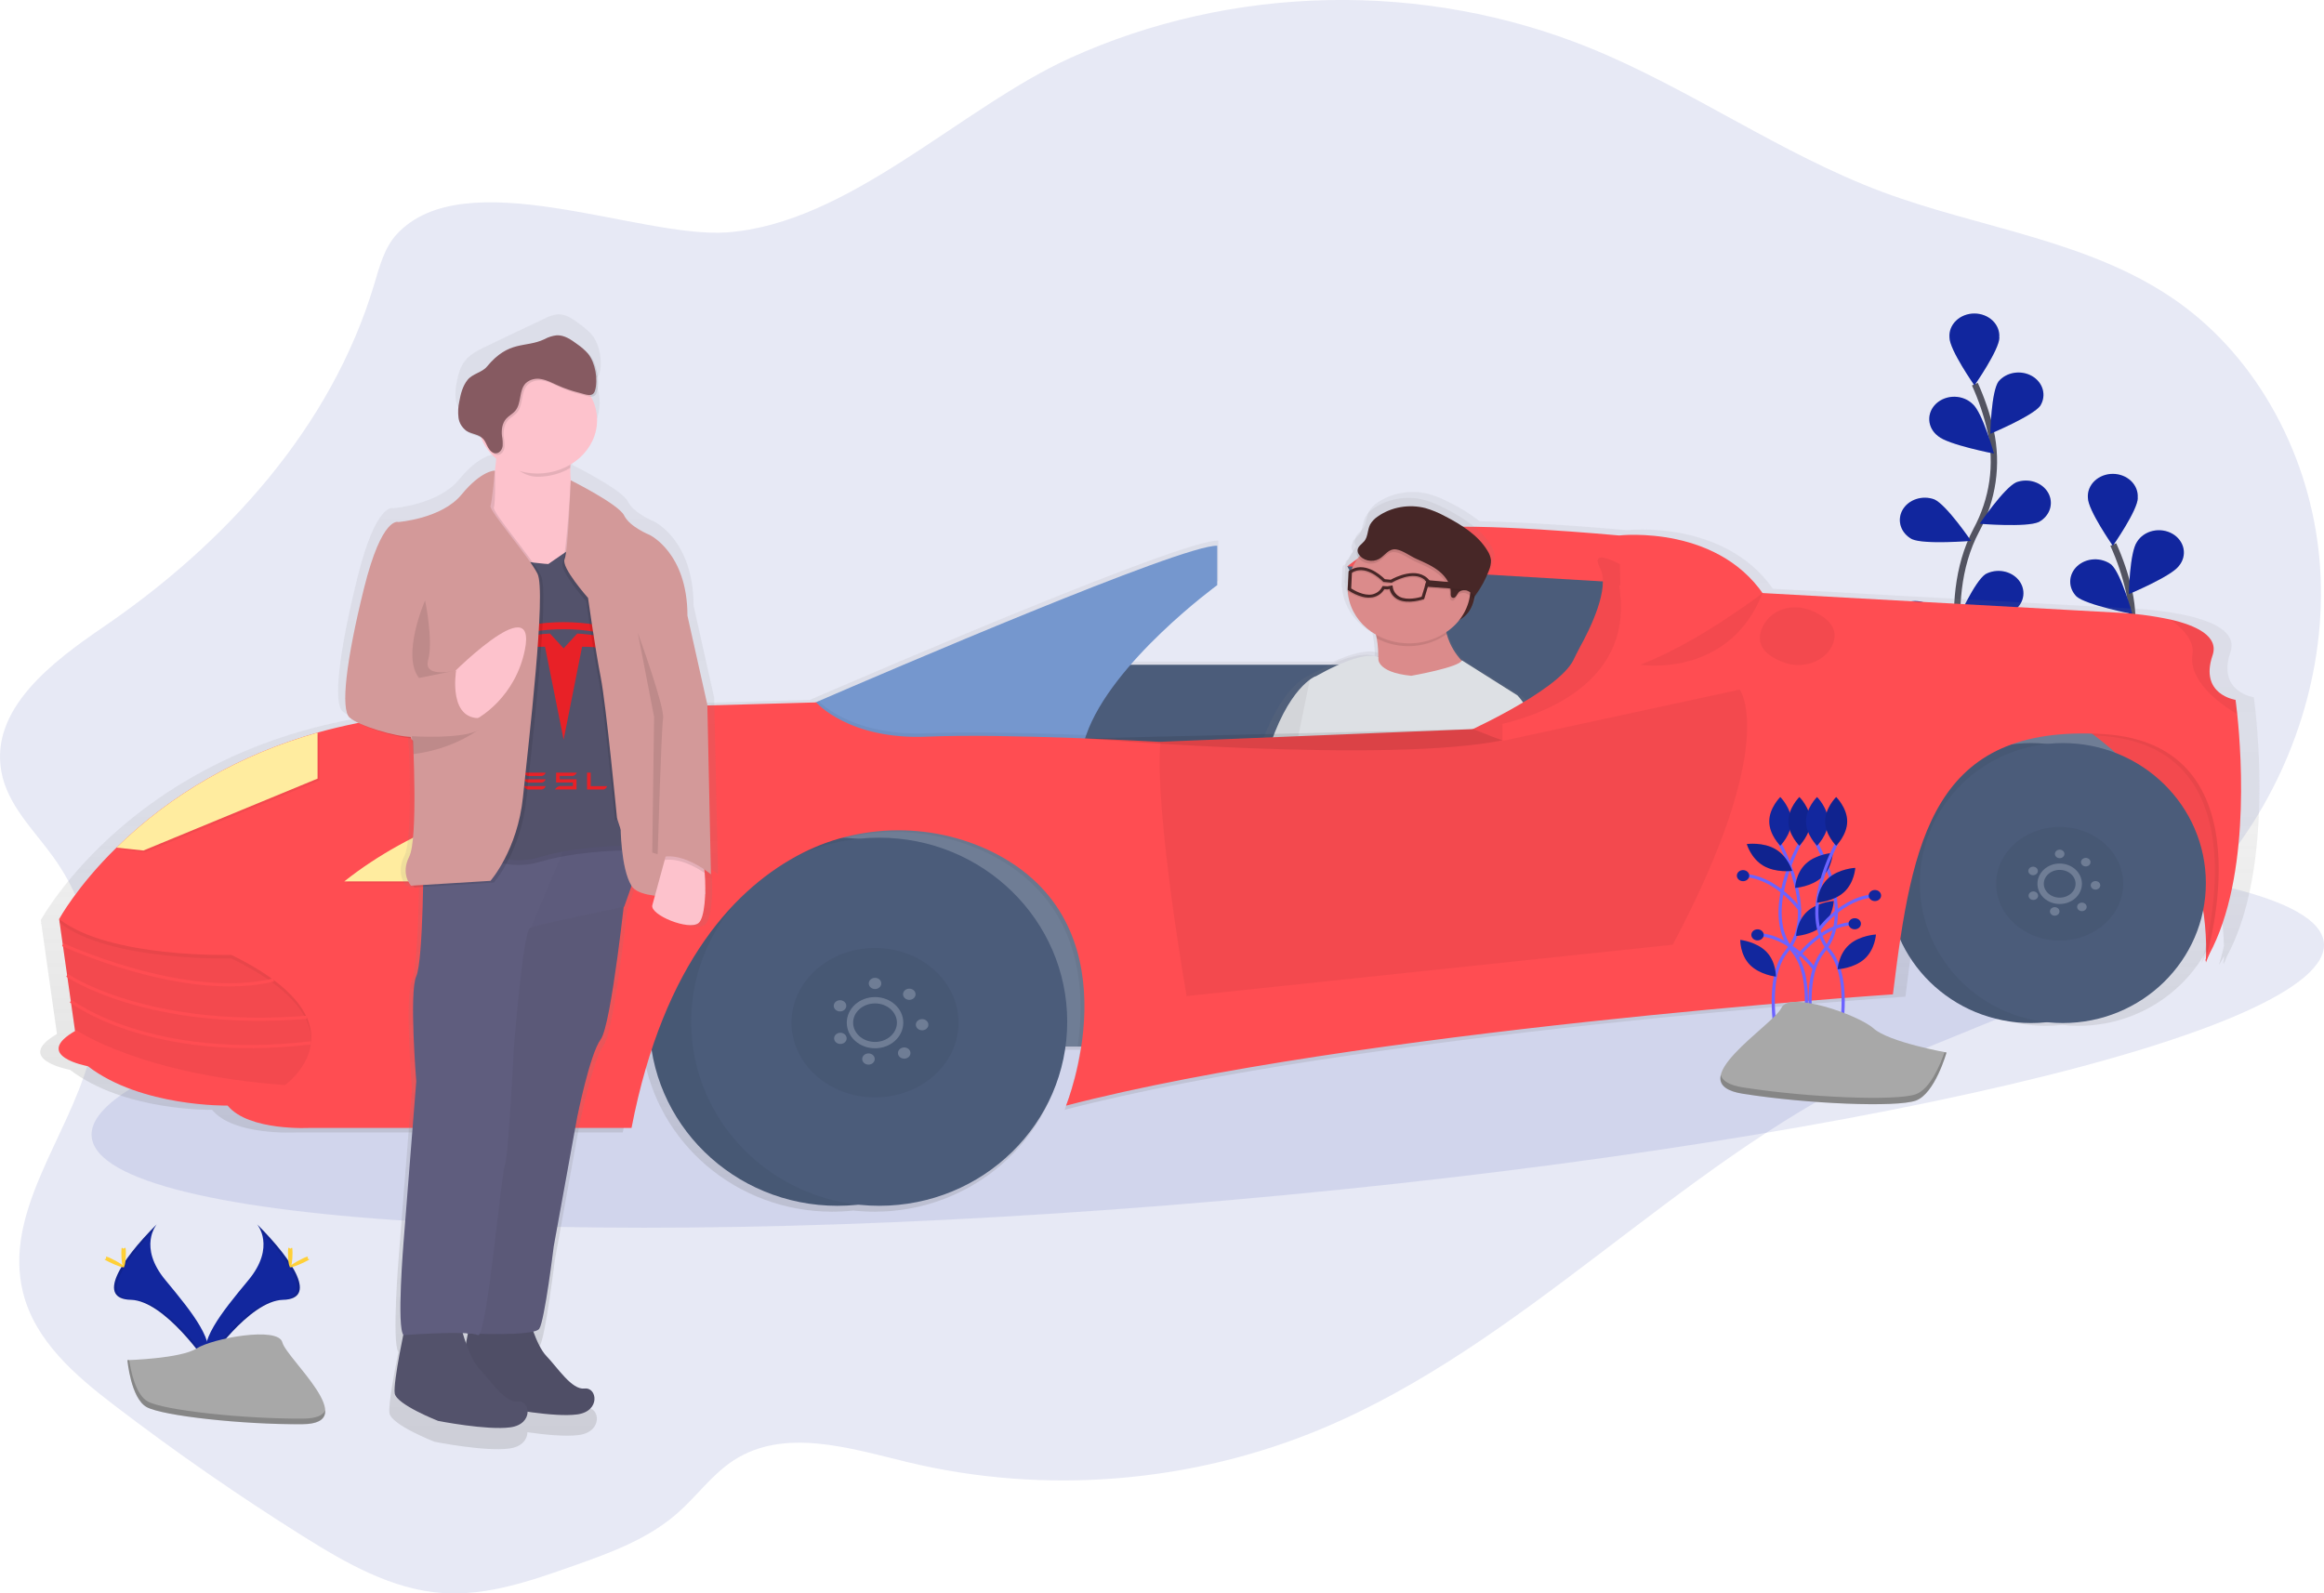 <svg width="732" height="502" viewBox="0 0 732 502" fill="none" xmlns="http://www.w3.org/2000/svg">
<g clip-path="url(#clip0_19_189)">
<path opacity="0.1" d="M124.944 73.818C121.027 78.071 119.519 84.05 117.832 89.672C104.251 134.974 70.785 171.413 32.673 197.441C16.533 208.466 -3.116 223.252 0.415 243.019C2.316 253.635 10.658 261.45 16.855 270.096C29.857 288.2 34.074 312.808 27.877 334.481C20.829 359.141 1.129 382.15 7.227 407.085C10.986 422.433 23.752 433.355 36.025 442.743C55.172 457.38 74.928 471.091 95.295 483.876C108.947 492.446 123.471 500.785 139.382 501.872C153.392 502.831 167.116 498.067 180.418 493.367C192.04 489.255 203.956 484.976 213.341 476.74C219.466 471.361 224.348 464.423 231.153 460.023C247.136 449.688 267.664 456.237 285.991 460.662C329.235 471.048 375.517 467.256 416.667 449.957C479.79 423.417 527.902 367.685 589.644 337.781C616.191 324.921 645.068 316.94 669.65 300.376C683.498 290.946 695.4 279.424 704.817 266.329C723.401 240.678 733.451 207.974 730.549 175.96C727.647 143.947 711.386 113.097 685.847 95.024C658.506 75.679 623.975 72.066 592.868 60.453C560.76 48.443 532.183 27.812 500.382 14.952C474.634 4.562 446.612 -0.537 418.372 0.028C390.133 0.594 362.394 6.81 337.191 18.22C302.56 33.888 267.471 70.442 228.902 73.217C201.425 75.136 146.402 50.528 124.944 73.818Z" fill="#12279E"/>
<path d="M620.523 221.96C620.523 221.96 610.116 190.336 622.474 167.065C627.73 157.332 629.315 146.336 626.992 135.729C625.844 130.701 624.183 125.777 622.031 121.02" stroke="#535461" stroke-width="2" stroke-miterlimit="10"/>
<path d="M629.758 106.318C629.758 110.193 621.895 121.429 621.895 121.429C621.895 121.429 614.033 110.193 614.033 106.318C613.953 105.353 614.096 104.384 614.454 103.471C614.812 102.558 615.377 101.721 616.113 101.012C616.848 100.303 617.74 99.737 618.731 99.35C619.722 98.964 620.792 98.764 621.874 98.764C622.955 98.764 624.025 98.964 625.016 99.35C626.007 99.737 626.899 100.303 627.635 101.012C628.371 101.721 628.935 102.558 629.293 103.471C629.651 104.384 629.795 105.353 629.715 106.318H629.758Z" fill="#12279E"/>
<path d="M642.688 127.78C640.337 131.035 626.899 136.656 626.899 136.656C626.899 136.656 627.142 123.412 629.493 120.157C630.689 118.734 632.444 117.77 634.403 117.459C636.363 117.148 638.381 117.513 640.051 118.481C641.721 119.449 642.919 120.947 643.403 122.674C643.887 124.401 643.621 126.228 642.66 127.786L642.688 127.78Z" fill="#12279E"/>
<path d="M642.123 164.468C638.256 166.214 623.539 165.006 623.539 165.006C623.539 165.006 631.223 153.68 635.09 151.934C636.923 151.253 638.977 151.218 640.838 151.835C642.7 152.453 644.231 153.677 645.125 155.263C646.019 156.849 646.209 158.679 645.658 160.385C645.106 162.091 643.854 163.548 642.152 164.462L642.123 164.468Z" fill="#12279E"/>
<path d="M634.711 192.165C631.23 194.468 616.463 195.51 616.463 195.51C616.463 195.51 621.895 183.187 625.383 180.878C627.062 179.966 629.061 179.648 630.988 179.988C632.916 180.329 634.63 181.302 635.796 182.716C636.961 184.131 637.492 185.885 637.285 187.632C637.078 189.38 636.147 190.995 634.675 192.159L634.711 192.165Z" fill="#12279E"/>
<path d="M610.459 137.404C613.568 140.103 628.042 142.904 628.042 142.904C628.042 142.904 624.468 130.044 621.388 127.339C620.669 126.618 619.792 126.037 618.811 125.632C617.83 125.228 616.767 125.009 615.687 124.988C614.608 124.968 613.535 125.147 612.536 125.513C611.537 125.88 610.633 126.427 609.881 127.12C609.128 127.813 608.544 128.637 608.163 129.541C607.782 130.445 607.614 131.41 607.668 132.375C607.722 133.34 607.998 134.284 608.478 135.149C608.958 136.015 609.632 136.782 610.459 137.404Z" fill="#12279E"/>
<path d="M602.246 169.866C606.113 171.612 620.83 170.403 620.83 170.403C620.83 170.403 613.146 159.077 609.279 157.331C607.446 156.65 605.392 156.615 603.531 157.233C601.67 157.85 600.138 159.075 599.244 160.661C598.35 162.246 598.16 164.076 598.711 165.782C599.263 167.489 600.515 168.945 602.217 169.859L602.246 169.866Z" fill="#12279E"/>
<path d="M599.101 202.397C602.582 204.7 617.349 205.742 617.349 205.742C617.349 205.742 611.917 193.419 608.429 191.11C607.611 190.463 606.652 189.976 605.612 189.678C604.572 189.381 603.475 189.281 602.39 189.384C601.304 189.487 600.255 189.791 599.308 190.277C598.361 190.763 597.538 191.42 596.89 192.206C596.243 192.992 595.785 193.89 595.547 194.843C595.308 195.796 595.294 196.783 595.506 197.741C595.717 198.699 596.149 199.608 596.774 200.408C597.399 201.209 598.204 201.884 599.136 202.391L599.101 202.397Z" fill="#12279E"/>
<path opacity="0.1" d="M629.758 106.318C629.758 110.193 621.895 121.429 621.895 121.429C621.895 121.429 614.033 110.193 614.033 106.318C613.953 105.353 614.096 104.384 614.454 103.471C614.812 102.558 615.377 101.721 616.113 101.012C616.848 100.303 617.74 99.737 618.731 99.35C619.722 98.964 620.792 98.764 621.874 98.764C622.955 98.764 624.025 98.964 625.016 99.35C626.007 99.737 626.899 100.303 627.635 101.012C628.371 101.721 628.935 102.558 629.293 103.471C629.651 104.384 629.795 105.353 629.715 106.318H629.758Z" fill="#12279E"/>
<path opacity="0.1" d="M642.688 127.78C640.337 131.035 626.899 136.656 626.899 136.656C626.899 136.656 627.142 123.412 629.493 120.157C630.689 118.734 632.444 117.77 634.403 117.459C636.363 117.148 638.381 117.513 640.051 118.481C641.721 119.449 642.919 120.947 643.403 122.674C643.887 124.401 643.621 126.228 642.66 127.786L642.688 127.78Z" fill="#12279E"/>
<path opacity="0.1" d="M642.123 164.468C638.256 166.214 623.539 165.006 623.539 165.006C623.539 165.006 631.223 153.68 635.09 151.934C636.923 151.253 638.977 151.218 640.838 151.835C642.7 152.453 644.231 153.677 645.125 155.263C646.019 156.849 646.209 158.679 645.658 160.385C645.106 162.091 643.854 163.548 642.152 164.462L642.123 164.468Z" fill="#12279E"/>
<path opacity="0.1" d="M634.711 192.165C631.23 194.468 616.463 195.51 616.463 195.51C616.463 195.51 621.895 183.187 625.383 180.878C627.062 179.966 629.061 179.648 630.988 179.988C632.916 180.329 634.63 181.302 635.796 182.716C636.961 184.131 637.492 185.885 637.285 187.632C637.078 189.38 636.147 190.995 634.675 192.159L634.711 192.165Z" fill="#12279E"/>
<path opacity="0.1" d="M610.459 137.404C613.568 140.103 628.042 142.904 628.042 142.904C628.042 142.904 624.468 130.044 621.388 127.339C620.669 126.618 619.792 126.037 618.811 125.632C617.83 125.228 616.767 125.009 615.687 124.988C614.608 124.968 613.535 125.147 612.536 125.513C611.537 125.88 610.633 126.427 609.881 127.12C609.128 127.813 608.544 128.637 608.163 129.541C607.782 130.445 607.614 131.41 607.668 132.375C607.722 133.34 607.998 134.284 608.478 135.149C608.958 136.015 609.632 136.782 610.459 137.404Z" fill="#12279E"/>
<path opacity="0.1" d="M602.246 169.866C606.113 171.612 620.83 170.403 620.83 170.403C620.83 170.403 613.146 159.077 609.279 157.331C607.446 156.65 605.392 156.615 603.531 157.233C601.67 157.85 600.138 159.075 599.244 160.661C598.35 162.246 598.16 164.076 598.711 165.782C599.263 167.489 600.515 168.945 602.217 169.859L602.246 169.866Z" fill="#12279E"/>
<path opacity="0.1" d="M599.101 202.397C602.582 204.7 617.349 205.742 617.349 205.742C617.349 205.742 611.917 193.419 608.429 191.11C607.611 190.463 606.652 189.976 605.612 189.678C604.572 189.381 603.475 189.281 602.39 189.384C601.304 189.487 600.255 189.791 599.308 190.277C598.361 190.763 597.538 191.42 596.89 192.206C596.243 192.992 595.785 193.89 595.547 194.843C595.308 195.796 595.294 196.783 595.506 197.741C595.717 198.699 596.149 199.608 596.774 200.408C597.399 201.209 598.204 201.884 599.136 202.391L599.101 202.397Z" fill="#12279E"/>
<path d="M664.124 272.481C664.124 272.481 653.717 240.857 666.076 217.586C671.332 207.853 672.917 196.857 670.593 186.25C669.445 181.222 667.785 176.298 665.633 171.541" stroke="#535461" stroke-width="2" stroke-miterlimit="10"/>
<path d="M673.359 156.839C673.359 160.714 665.497 171.95 665.497 171.95C665.497 171.95 657.634 160.714 657.634 156.839C657.554 155.874 657.698 154.905 658.056 153.992C658.414 153.079 658.978 152.242 659.714 151.533C660.45 150.824 661.342 150.258 662.333 149.871C663.324 149.485 664.394 149.285 665.475 149.285C666.557 149.285 667.627 149.485 668.618 149.871C669.609 150.258 670.501 150.824 671.237 151.533C671.973 152.242 672.537 153.079 672.895 153.992C673.253 154.905 673.396 155.874 673.316 156.839H673.359Z" fill="#12279E"/>
<path d="M686.29 178.301C683.938 181.556 670.529 187.171 670.529 187.171C670.529 187.171 670.772 173.927 673.124 170.671C673.645 169.826 674.356 169.086 675.211 168.498C676.066 167.909 677.047 167.484 678.093 167.249C679.14 167.014 680.229 166.974 681.294 167.133C682.358 167.291 683.375 167.643 684.28 168.168C685.186 168.693 685.961 169.378 686.558 170.183C687.154 170.987 687.56 171.893 687.748 172.843C687.936 173.794 687.904 174.769 687.653 175.708C687.403 176.647 686.938 177.529 686.29 178.301Z" fill="#12279E"/>
<path d="M685.725 214.989C681.858 216.735 667.141 215.526 667.141 215.526C667.141 215.526 674.825 204.201 678.692 202.455C679.619 201.957 680.65 201.635 681.723 201.51C682.795 201.385 683.884 201.46 684.923 201.728C685.962 201.997 686.927 202.454 687.759 203.072C688.592 203.69 689.272 204.455 689.759 205.318C690.246 206.182 690.529 207.126 690.589 208.092C690.65 209.058 690.487 210.025 690.111 210.932C689.735 211.839 689.154 212.667 688.404 213.364C687.655 214.061 686.752 214.612 685.754 214.983L685.725 214.989Z" fill="#12279E"/>
<path d="M678.313 242.686C674.832 244.989 660.064 246.031 660.064 246.031C660.064 246.031 665.497 233.708 668.985 231.399C670.664 230.487 672.663 230.169 674.59 230.509C676.517 230.85 678.232 231.823 679.397 233.237C680.563 234.652 681.094 236.406 680.887 238.153C680.679 239.901 679.748 241.516 678.277 242.68L678.313 242.686Z" fill="#12279E"/>
<path d="M654.06 187.925C657.17 190.624 671.644 193.425 671.644 193.425C671.644 193.425 668.07 180.565 664.989 177.86C663.468 176.715 661.518 176.128 659.533 176.217C657.547 176.306 655.673 177.065 654.288 178.341C652.903 179.617 652.109 181.315 652.067 183.093C652.025 184.872 652.737 186.598 654.06 187.925Z" fill="#12279E"/>
<path d="M645.847 220.387C649.714 222.133 664.432 220.924 664.432 220.924C664.432 220.924 656.748 209.598 652.881 207.853C651.047 207.172 648.994 207.136 647.133 207.754C645.271 208.371 643.74 209.596 642.846 211.182C641.952 212.768 641.762 214.597 642.313 216.304C642.864 218.01 644.117 219.466 645.819 220.381L645.847 220.387Z" fill="#12279E"/>
<path d="M642.702 252.918C646.183 255.221 660.951 256.263 660.951 256.263C660.951 256.263 655.518 243.94 652.03 241.631C651.213 240.984 650.254 240.497 649.214 240.199C648.174 239.902 647.077 239.802 645.991 239.905C644.906 240.008 643.856 240.312 642.909 240.798C641.963 241.284 641.139 241.941 640.492 242.727C639.844 243.513 639.387 244.411 639.148 245.364C638.91 246.317 638.896 247.304 639.107 248.262C639.319 249.22 639.751 250.129 640.376 250.929C641.001 251.73 641.805 252.405 642.738 252.912L642.702 252.918Z" fill="#12279E"/>
<path opacity="0.1" d="M673.359 156.839C673.359 160.714 665.497 171.95 665.497 171.95C665.497 171.95 657.634 160.714 657.634 156.839C657.554 155.874 657.698 154.905 658.056 153.992C658.414 153.079 658.978 152.242 659.714 151.533C660.45 150.824 661.342 150.258 662.333 149.871C663.324 149.485 664.394 149.285 665.475 149.285C666.557 149.285 667.627 149.485 668.618 149.871C669.609 150.258 670.501 150.824 671.237 151.533C671.973 152.242 672.537 153.079 672.895 153.992C673.253 154.905 673.396 155.874 673.316 156.839H673.359Z" fill="#12279E"/>
<path opacity="0.1" d="M686.29 178.301C683.938 181.556 670.529 187.171 670.529 187.171C670.529 187.171 670.772 173.927 673.124 170.671C673.645 169.826 674.356 169.086 675.211 168.498C676.066 167.909 677.047 167.484 678.093 167.249C679.14 167.014 680.229 166.974 681.294 167.133C682.358 167.291 683.375 167.643 684.28 168.168C685.186 168.693 685.961 169.378 686.558 170.183C687.154 170.987 687.56 171.893 687.748 172.843C687.936 173.794 687.904 174.769 687.653 175.708C687.403 176.647 686.938 177.529 686.29 178.301Z" fill="#12279E"/>
<path opacity="0.1" d="M685.725 214.989C681.858 216.735 667.141 215.526 667.141 215.526C667.141 215.526 674.825 204.201 678.692 202.455C679.619 201.957 680.65 201.635 681.723 201.51C682.795 201.385 683.884 201.46 684.923 201.728C685.962 201.997 686.927 202.454 687.759 203.072C688.592 203.69 689.272 204.455 689.759 205.318C690.246 206.182 690.529 207.126 690.589 208.092C690.65 209.058 690.487 210.025 690.111 210.932C689.735 211.839 689.154 212.667 688.404 213.364C687.655 214.061 686.752 214.612 685.754 214.983L685.725 214.989Z" fill="#12279E"/>
<path opacity="0.1" d="M678.313 242.686C674.832 244.989 660.064 246.031 660.064 246.031C660.064 246.031 665.497 233.708 668.985 231.399C670.664 230.487 672.663 230.169 674.59 230.509C676.517 230.85 678.232 231.823 679.397 233.237C680.563 234.652 681.094 236.406 680.887 238.153C680.679 239.901 679.748 241.516 678.277 242.68L678.313 242.686Z" fill="#12279E"/>
<path opacity="0.1" d="M654.06 187.925C657.17 190.624 671.644 193.425 671.644 193.425C671.644 193.425 668.07 180.565 664.989 177.86C663.468 176.715 661.518 176.128 659.533 176.217C657.547 176.306 655.673 177.065 654.288 178.341C652.903 179.617 652.109 181.315 652.067 183.093C652.025 184.872 652.737 186.598 654.06 187.925Z" fill="#12279E"/>
<path opacity="0.1" d="M645.847 220.387C649.714 222.133 664.432 220.924 664.432 220.924C664.432 220.924 656.748 209.598 652.881 207.853C651.047 207.172 648.994 207.136 647.133 207.754C645.271 208.371 643.74 209.596 642.846 211.182C641.952 212.768 641.762 214.597 642.313 216.304C642.864 218.01 644.117 219.466 645.819 220.381L645.847 220.387Z" fill="#12279E"/>
<path opacity="0.1" d="M642.702 252.918C646.183 255.221 660.951 256.263 660.951 256.263C660.951 256.263 655.518 243.94 652.03 241.631C651.213 240.984 650.254 240.497 649.214 240.199C648.174 239.902 647.077 239.802 645.991 239.905C644.906 240.008 643.856 240.312 642.909 240.798C641.963 241.284 641.139 241.941 640.492 242.727C639.844 243.513 639.387 244.411 639.148 245.364C638.91 246.317 638.896 247.304 639.107 248.262C639.319 249.22 639.751 250.129 640.376 250.929C641.001 251.73 641.805 252.405 642.738 252.912L642.702 252.918Z" fill="#12279E"/>
<path opacity="0.1" d="M385.941 378.211C580.088 361.271 735.005 324.873 731.957 296.913C728.909 268.953 569.051 260.019 374.904 276.959C180.758 293.898 25.841 330.297 28.889 358.257C31.936 386.217 191.794 395.151 385.941 378.211Z" fill="#12279E"/>
<path d="M701.365 301.367C714.581 277.13 711.85 237.679 710.442 224.288C710.135 221.359 709.892 219.677 709.892 219.677C709.892 219.677 698.241 218.033 702.537 205.416C704.638 199.238 697.176 195.823 689.027 193.95C683.201 192.703 677.256 191.951 671.272 191.705L558.415 185.47C542.94 163.496 512.491 167.026 512.491 167.026C512.491 167.026 485.329 164.5 466.073 164.238C463.15 161.934 459.947 159.933 456.523 158.271C454.483 157.175 452.311 156.289 450.048 155.63C447.296 154.92 444.396 154.796 441.581 155.268C438.766 155.74 436.114 156.795 433.836 158.348C432.726 159.063 431.822 160.003 431.199 161.092C430.959 161.587 430.779 162.103 430.663 162.633C430.372 163.536 430.134 164.452 429.948 165.376C429.78 165.821 429.539 166.242 429.233 166.623C428.461 167.602 427.132 168.337 426.96 169.52C426.956 169.589 426.956 169.657 426.96 169.725C426.819 169.951 426.724 170.198 426.681 170.454C426.63 170.981 426.757 171.509 427.046 171.97C427.089 172.046 427.139 172.117 427.189 172.187C426.239 173.418 425.463 174.75 424.88 176.152C424.616 176.281 424.36 176.424 424.115 176.581L423.901 176.721V177.111L423.779 177.194L423.515 183.494L423.665 183.596C423.881 186.534 424.872 189.385 426.557 191.915C428.242 194.445 430.572 196.582 433.357 198.151C433.45 198.554 433.536 198.963 433.622 199.392C434.014 201.457 434.192 203.551 434.151 205.646H434.029C430.67 204.367 424.923 206.247 419.984 208.441H355.997C368.477 194.077 383.744 182.937 383.744 182.937V170.313C372.837 169.827 277.013 211.012 256.006 220.105L255.077 220.508L147.109 223.501C127.553 223.392 110.455 225.963 95.645 230.152C70.896 237.107 48.656 249.819 31.2 266.988C18.448 279.509 12.859 289.856 12.859 289.856L12.98 290.726L12.859 290.95L13.03 291.084L15.94 311.625L17.941 325.758C4.031 333.803 22.051 337.026 22.051 337.026C39.206 350.187 66.803 349.644 66.803 349.644C73.544 357.874 93.165 356.774 93.165 356.774H196.157C197.761 348.314 199.909 339.944 202.59 331.706C206.986 360.029 231.968 381.728 262.117 381.728C264.354 381.727 266.588 381.605 268.808 381.363C271.028 381.605 273.262 381.727 275.498 381.728C305.998 381.728 331.201 359.518 335.168 330.721H340.207C339.266 337.155 337.631 343.492 335.325 349.644C427.896 325.509 600.166 313.991 600.166 313.991C600.881 307.916 601.667 302.045 602.518 296.411C609.615 312.175 625.705 323.181 644.432 323.181C646.133 323.179 647.833 323.085 649.521 322.9C651.21 323.085 652.91 323.179 654.611 323.181C676.848 323.181 695.353 307.66 699.528 287.081C700.08 290.713 700.395 294.371 700.471 298.036C699.678 301.527 698.984 303.759 698.891 304.073C699.449 303.16 699.978 302.227 700.478 301.272C700.478 301.642 700.478 302.026 700.478 302.41C700.307 303.049 700.185 303.407 700.149 303.529L700.464 303.005C700.464 303.286 700.464 303.561 700.464 303.842C700.392 303.868 700.771 302.947 701.365 301.367Z" fill="url(#paint0_linear_19_189)"/>
<path d="M690.564 214.28H478.346V290.873H690.564V214.28Z" fill="#6F7D95"/>
<path d="M424.387 178.41L454.529 238.824L514.221 235.588L516.629 210.775L518.438 181.645L434.036 176.248L424.387 178.41Z" fill="#4B5C7A"/>
<path d="M424.387 178.41C424.387 178.41 435.823 168.702 449.712 166.54C463.6 164.379 510.003 168.696 510.003 168.696L516.637 178.928L515.393 183.801L424.387 178.41Z" fill="#FF4D52"/>
<path d="M538.03 209.426H324.003V265.523H538.03V209.426Z" fill="#4B5C7A"/>
<path d="M485.372 247.591C491.026 230.676 479.754 219.562 479.754 219.562L461.069 207.897C461.054 207.937 461.035 207.975 461.012 208.012C458.582 205.464 456.843 202.448 455.93 199.2C455.873 198.995 455.823 198.784 455.766 198.56C457.474 197.425 458.97 196.054 460.197 194.499C463.242 192.83 464.6 190.144 465.115 187.465C467.074 184.864 468.634 182.04 469.754 179.068C469.939 178.588 470.097 178.099 470.226 177.604C470.586 176.682 470.746 175.708 470.698 174.732C470.545 173.646 470.141 172.601 469.511 171.663C466.366 166.547 460.705 162.985 454.965 160.081C452.959 159.003 450.822 158.132 448.597 157.485C445.891 156.787 443.04 156.665 440.272 157.129C437.504 157.594 434.897 158.631 432.657 160.158C431.565 160.861 430.676 161.786 430.062 162.857C429.826 163.343 429.648 163.852 429.533 164.372C429.256 165.261 429.029 166.162 428.854 167.071C428.699 167.505 428.472 167.917 428.182 168.293C427.418 169.252 426.117 169.974 425.945 171.145C425.941 171.213 425.941 171.281 425.945 171.349C425.807 171.572 425.715 171.814 425.673 172.066C425.621 172.583 425.745 173.103 426.031 173.556C426.074 173.632 426.124 173.703 426.174 173.773C425.238 174.984 424.475 176.294 423.901 177.674C423.639 177.801 423.386 177.942 423.143 178.096L422.936 178.23V178.614L422.814 178.697L422.55 184.894L422.693 184.996C422.904 187.887 423.877 190.691 425.534 193.18C427.19 195.669 429.481 197.771 432.221 199.315C432.314 199.711 432.4 200.114 432.478 200.536C432.91 202.768 433.082 205.033 432.993 207.296C432.965 207.101 432.965 206.903 432.993 206.708C427.825 204.616 416.553 210.398 412.014 212.956C411.326 213.247 410.684 213.619 410.106 214.062L410.027 214.113C406.903 216.377 400.735 222.67 395.839 238.843C389.048 261.411 389.756 266.527 384.809 271.758C379.863 276.989 374.953 313.844 374.953 313.844L384.91 316.242L386.182 312.584C398.019 322.241 431.163 326.89 431.163 326.89L432.178 324.07C437.26 325.707 445.759 323.219 445.759 323.219C458.182 319.293 462.835 309.329 471.848 296.187C480.862 283.046 485.372 247.591 485.372 247.591ZM435.266 315.59L458.21 251.914C460.29 261.801 451.113 277.373 450.298 287.554C449.79 294.103 441.27 307.117 435.266 315.59Z" fill="url(#paint1_linear_19_189)"/>
<path d="M463.971 180.59C463.971 180.59 467.967 194.205 456.109 196.578C444.251 198.951 452.063 190.458 452.063 190.458L463.5 180.488L463.971 180.59Z" fill="#472727"/>
<path d="M414.394 213.039C414.394 213.039 405.574 216.236 399.091 237.775C392.608 259.314 393.251 264.174 388.584 269.181C383.916 274.188 379.134 309.323 379.134 309.323L388.469 311.574L396.596 288.091L418.947 226.059L414.394 213.039Z" fill="#DDE0E4"/>
<path opacity="0.05" d="M414.394 213.039C414.394 213.039 405.574 216.236 399.091 237.775C392.608 259.314 393.251 264.174 388.584 269.181C383.916 274.188 379.134 309.323 379.134 309.323L388.469 311.574L396.596 288.091L418.947 226.059L414.394 213.039Z" fill="black"/>
<path d="M463.371 210.609C463.371 210.609 426.445 227.402 431.849 216.447C434.522 211.037 434.422 205.429 433.643 201.099C433.199 198.549 432.419 196.055 431.32 193.668C431.32 193.668 456.423 175.903 454.951 190.407C454.598 193.528 454.84 196.681 455.666 199.731C457.839 207.424 463.371 210.609 463.371 210.609Z" fill="#DB8B8B"/>
<path opacity="0.1" d="M455.666 199.756C453.291 201.462 450.499 202.642 447.517 203.197C444.536 203.753 441.45 203.67 438.511 202.954C436.792 202.54 435.145 201.918 433.615 201.106C433.17 198.555 432.39 196.061 431.292 193.674C431.292 193.674 456.395 175.909 454.922 190.413C454.577 193.543 454.828 196.702 455.666 199.756Z" fill="black"/>
<path d="M462.494 189.894C465.269 180.672 459.163 171.184 448.856 168.7C438.549 166.217 427.943 171.68 425.168 180.902C422.392 190.124 428.498 199.613 438.805 202.096C449.113 204.579 459.718 199.116 462.494 189.894Z" fill="#DB8B8B"/>
<path opacity="0.1" d="M434.122 176.964C433.592 177.254 433.002 177.445 432.387 177.526C431.772 177.606 431.146 177.575 430.545 177.433C429.944 177.292 429.381 177.043 428.89 176.702C428.4 176.361 427.991 175.934 427.689 175.449C427.424 175.015 427.31 174.521 427.36 174.029C427.525 172.916 428.754 172.226 429.505 171.305C430.67 169.815 430.448 167.775 431.292 166.118C431.872 165.107 432.71 164.231 433.736 163.56C435.825 162.099 438.271 161.101 440.874 160.648C443.476 160.194 446.162 160.298 448.711 160.951C450.797 161.56 452.797 162.382 454.672 163.4C460.047 166.144 465.344 169.501 468.253 174.381C468.842 175.276 469.217 176.271 469.354 177.303C469.386 178.418 469.167 179.527 468.71 180.565C467.635 183.431 466.138 186.156 464.257 188.667C463.628 187.968 462.839 187.399 461.941 186.998C461.489 186.807 460.98 186.747 460.487 186.829C459.995 186.91 459.543 187.128 459.197 187.452C458.575 188.162 458.196 189.518 457.253 189.198C456.638 188.993 456.645 188.232 456.674 187.644C456.802 185.086 455.244 182.675 453.15 180.948C451.055 179.222 448.461 178.083 445.902 176.964C444.065 176.158 441.613 174.31 439.597 173.984C437.096 173.568 435.916 175.973 434.122 176.964Z" fill="black"/>
<path d="M434.387 176.088C433.856 176.378 433.266 176.569 432.651 176.65C432.037 176.73 431.41 176.699 430.809 176.557C430.208 176.416 429.646 176.167 429.155 175.826C428.664 175.485 428.256 175.059 427.954 174.573C427.688 174.139 427.574 173.645 427.625 173.153C427.789 172.04 429.019 171.35 429.769 170.429C430.934 168.939 430.713 166.899 431.556 165.242C432.137 164.231 432.974 163.355 434.001 162.684C436.09 161.223 438.535 160.225 441.138 159.772C443.741 159.318 446.426 159.422 448.975 160.075C451.061 160.684 453.061 161.506 454.937 162.524C460.312 165.268 465.608 168.625 468.517 173.505C469.107 174.4 469.482 175.395 469.618 176.427C469.65 177.542 469.432 178.651 468.975 179.689C467.9 182.555 466.402 185.28 464.522 187.791C463.893 187.092 463.103 186.523 462.206 186.122C461.753 185.931 461.244 185.871 460.752 185.953C460.259 186.034 459.808 186.252 459.461 186.576C458.839 187.286 458.46 188.642 457.517 188.322C456.902 188.117 456.909 187.356 456.938 186.768C457.067 184.21 455.508 181.799 453.414 180.072C451.32 178.346 448.725 177.207 446.166 176.088C444.329 175.282 441.878 173.434 439.862 173.108C437.36 172.686 436.181 175.097 434.387 176.088Z" fill="#472727"/>
<path d="M444.508 212.898C444.508 212.898 459.797 210.219 460.462 208.025L477.945 219.069C477.945 219.069 488.467 229.615 483.085 245.756C483.085 245.756 478.703 279.579 470.183 292.133C461.663 304.686 456.766 320.949 445.094 324.748C445.094 324.748 433.872 318.276 430.169 318.353C430.169 318.353 449.175 293.713 449.99 284.011C450.805 274.31 459.49 259.435 457.588 250.021L431.856 321.582C431.856 321.582 390.399 315.827 386.196 303.516C386.196 303.516 389.77 298.713 389.105 293.847C388.441 288.98 404.745 252.368 404.745 252.368L412.55 214.19C412.55 214.19 427.989 204.54 434.137 207.047C434.108 207.008 432.993 211.773 444.508 212.898Z" fill="#DDE0E4"/>
<g opacity="0.1">
<path d="M450.076 183.212C446.302 178.608 439.104 182.387 437.925 183.046L436.074 182.88C434.458 181.307 429.505 177.124 424.852 180.2L424.651 180.335L424.373 186.237L424.573 186.378C425.917 187.306 427.441 188.004 429.069 188.437C430.099 188.708 431.187 188.756 432.242 188.578C433.023 188.417 433.755 188.104 434.386 187.662C435.017 187.22 435.532 186.659 435.895 186.02L436.86 186.077L437.575 185.956C437.718 186.636 438.021 187.281 438.465 187.848C438.909 188.415 439.482 188.89 440.148 189.243C443.343 190.861 448.01 189.243 448.203 189.211L448.446 189.128L450.162 183.417L450.076 183.212ZM447.653 188.405C446.702 188.693 443.114 189.639 440.705 188.405C440.106 188.069 439.6 187.614 439.228 187.075C438.857 186.536 438.628 185.928 438.561 185.297L438.475 184.83L436.91 185.118L435.337 185.067L435.187 185.335C434.9 185.916 434.468 186.431 433.924 186.839C433.38 187.247 432.739 187.538 432.049 187.689C429.355 188.207 426.238 186.34 425.423 185.809L425.659 180.821C429.705 178.384 434.165 182.336 435.452 183.628L435.588 183.762L438.196 183.993L438.354 183.897C438.425 183.858 444.908 179.964 448.604 183.097C448.787 183.249 448.957 183.414 449.111 183.59L447.653 188.405Z" fill="black"/>
<path d="M461.784 186.18L449.633 185.278L448.632 185.105L449.083 183.596C448.928 183.42 448.758 183.256 448.575 183.104L450.048 183.231L459.99 184.101L461.784 186.18Z" fill="black"/>
</g>
<path d="M450.205 182.803C446.431 178.198 439.233 181.978 438.053 182.637L436.202 182.47C434.587 180.897 429.633 176.715 424.98 179.791L424.78 179.925L424.501 185.828L424.701 185.968C426.045 186.897 427.57 187.595 429.197 188.028C430.228 188.299 431.316 188.347 432.371 188.168C433.152 188.007 433.884 187.695 434.515 187.253C435.146 186.811 435.661 186.25 436.024 185.61L436.988 185.668L437.703 185.546C437.846 186.226 438.15 186.871 438.594 187.438C439.037 188.005 439.611 188.481 440.276 188.833C443.471 190.451 448.139 188.833 448.332 188.801L448.575 188.718L450.291 183.008L450.205 182.803ZM447.782 187.996C446.831 188.283 443.243 189.23 440.834 187.996C440.234 187.659 439.729 187.204 439.357 186.665C438.985 186.126 438.757 185.518 438.69 184.888L438.604 184.421L437.038 184.709L435.487 184.619L435.337 184.888C435.055 185.472 434.627 185.99 434.085 186.403C433.544 186.815 432.903 187.111 432.214 187.267C429.519 187.785 426.403 185.917 425.588 185.387L425.824 180.398C429.869 177.962 434.329 181.914 435.616 183.206L435.752 183.34L438.361 183.57L438.518 183.474C438.59 183.436 445.073 179.541 448.768 182.675C448.951 182.827 449.121 182.992 449.276 183.167L447.782 187.996Z" fill="#472727"/>
<path d="M461.899 185.77L449.79 184.869L448.789 184.696L449.24 183.187C449.085 183.011 448.916 182.846 448.732 182.694L450.205 182.822L460.147 183.692L461.899 185.77Z" fill="#472727"/>
<path d="M378.862 253.117H166.644V329.71H378.862V253.117Z" fill="#6F7D95"/>
<path d="M263.768 379.873C296.475 379.873 322.988 353.913 322.988 321.889C322.988 289.866 296.475 263.905 263.768 263.905C231.062 263.905 204.549 289.866 204.549 321.889C204.549 353.913 231.062 379.873 263.768 379.873Z" fill="#4B5C7A"/>
<path opacity="0.05" d="M263.768 379.873C296.475 379.873 322.988 353.913 322.988 321.889C322.988 289.866 296.475 263.905 263.768 263.905C231.062 263.905 204.549 289.866 204.549 321.889C204.549 353.913 231.062 379.873 263.768 379.873Z" fill="black"/>
<path d="M276.928 379.873C309.634 379.873 336.147 353.913 336.147 321.889C336.147 289.866 309.634 263.905 276.928 263.905C244.222 263.905 217.708 289.866 217.708 321.889C217.708 353.913 244.222 379.873 276.928 379.873Z" fill="#4B5C7A"/>
<path opacity="0.05" d="M275.612 345.73C290.148 345.73 301.931 335.188 301.931 322.184C301.931 309.179 290.148 298.637 275.612 298.637C261.077 298.637 249.294 309.179 249.294 322.184C249.294 335.188 261.077 345.73 275.612 345.73Z" fill="black"/>
<path d="M275.612 329.25C279.975 329.25 283.511 326.086 283.511 322.183C283.511 318.281 279.975 315.117 275.612 315.117C271.25 315.117 267.714 318.281 267.714 322.183C267.714 326.086 271.25 329.25 275.612 329.25Z" stroke="#6F7D95" stroke-width="2" stroke-miterlimit="10"/>
<path d="M275.612 311.587C276.702 311.587 277.585 310.797 277.585 309.822C277.585 308.847 276.702 308.057 275.612 308.057C274.523 308.057 273.64 308.847 273.64 309.822C273.64 310.797 274.523 311.587 275.612 311.587Z" fill="#6F7D95"/>
<path d="M287.676 314.582C288.51 313.956 288.619 312.842 287.919 312.096C287.219 311.349 285.974 311.252 285.14 311.878C284.305 312.505 284.196 313.618 284.896 314.365C285.597 315.112 286.841 315.209 287.676 314.582Z" fill="#6F7D95"/>
<path d="M292.386 323.129C292.575 322.169 291.859 321.254 290.786 321.085C289.713 320.915 288.69 321.556 288.5 322.516C288.311 323.476 289.028 324.392 290.101 324.561C291.174 324.73 292.197 324.089 292.386 323.129Z" fill="#6F7D95"/>
<path d="M285.79 333.281C286.733 332.794 287.057 331.714 286.512 330.87C285.967 330.026 284.761 329.737 283.817 330.224C282.873 330.712 282.55 331.791 283.095 332.635C283.64 333.479 284.846 333.769 285.79 333.281Z" fill="#6F7D95"/>
<path d="M275.403 334.237C275.776 333.321 275.248 332.308 274.224 331.974C273.2 331.641 272.068 332.113 271.695 333.029C271.323 333.945 271.85 334.958 272.874 335.292C273.898 335.625 275.03 335.153 275.403 334.237Z" fill="#6F7D95"/>
<path d="M265.375 328.786C266.399 328.452 266.927 327.439 266.554 326.523C266.181 325.607 265.049 325.135 264.026 325.469C263.002 325.802 262.474 326.815 262.846 327.731C263.219 328.647 264.351 329.119 265.375 328.786Z" fill="#6F7D95"/>
<path d="M266.295 317.759C266.84 316.915 266.517 315.835 265.573 315.348C264.63 314.86 263.423 315.15 262.878 315.994C262.333 316.838 262.657 317.918 263.6 318.405C264.544 318.892 265.75 318.603 266.295 317.759Z" fill="#6F7D95"/>
<path d="M702.444 277.079C700.421 289.575 694.796 303.254 694.796 303.254C694.834 302.401 694.858 301.559 694.867 300.728C694.867 299.654 694.867 298.592 694.867 297.531C694.152 263.087 673.174 241.836 659.643 231.661C656.126 228.98 652.343 226.591 648.342 224.524H685.117C685.117 224.524 699.585 250.955 702.601 263.899C703.473 267.531 703.23 272.219 702.444 277.079Z" fill="#FF4D52"/>
<path opacity="0.05" d="M702.444 277.079C700.421 289.575 694.796 303.254 694.796 303.254C694.834 302.401 694.858 301.559 694.867 300.728C694.867 299.654 694.867 298.592 694.867 297.531C694.152 263.087 673.174 241.836 659.643 231.661C656.126 228.98 652.343 226.591 648.342 224.524H685.117C685.117 224.524 699.585 250.955 702.601 263.899C703.473 267.531 703.23 272.219 702.444 277.079Z" fill="black"/>
<path d="M639.743 322.299C664.617 322.299 684.782 302.554 684.782 278.198C684.782 253.842 664.617 234.098 639.743 234.098C614.869 234.098 594.705 253.842 594.705 278.198C594.705 302.554 614.869 322.299 639.743 322.299Z" fill="#4B5C7A"/>
<path opacity="0.05" d="M639.743 322.299C664.617 322.299 684.782 302.554 684.782 278.198C684.782 253.842 664.617 234.098 639.743 234.098C614.869 234.098 594.705 253.842 594.705 278.198C594.705 302.554 614.869 322.299 639.743 322.299Z" fill="black"/>
<path d="M649.75 322.299C674.624 322.299 694.789 302.554 694.789 278.198C694.789 253.842 674.624 234.098 649.75 234.098C624.876 234.098 604.712 253.842 604.712 278.198C604.712 302.554 624.876 322.299 649.75 322.299Z" fill="#4B5C7A"/>
<path opacity="0.05" d="M648.75 296.328C659.803 296.328 668.763 288.311 668.763 278.422C668.763 268.533 659.803 260.516 648.75 260.516C637.696 260.516 628.736 268.533 628.736 278.422C628.736 288.311 637.696 296.328 648.75 296.328Z" fill="black"/>
<path d="M648.749 283.794C652.065 283.794 654.754 281.389 654.754 278.422C654.754 275.455 652.065 273.05 648.749 273.05C645.433 273.05 642.745 275.455 642.745 278.422C642.745 281.389 645.433 283.794 648.749 283.794Z" stroke="#6F7D95" stroke-width="2" stroke-miterlimit="10"/>
<path d="M648.749 270.364C649.578 270.364 650.251 269.763 650.251 269.021C650.251 268.279 649.578 267.678 648.749 267.678C647.92 267.678 647.248 268.279 647.248 269.021C647.248 269.763 647.92 270.364 648.749 270.364Z" fill="#6F7D95"/>
<path d="M657.929 272.641C658.564 272.164 658.647 271.317 658.114 270.749C657.581 270.181 656.635 270.107 656 270.584C655.365 271.06 655.282 271.907 655.815 272.476C656.347 273.044 657.294 273.118 657.929 272.641Z" fill="#6F7D95"/>
<path d="M661.506 279.147C661.65 278.417 661.105 277.72 660.289 277.591C659.472 277.462 658.694 277.95 658.55 278.681C658.406 279.411 658.951 280.108 659.767 280.236C660.584 280.365 661.362 279.877 661.506 279.147Z" fill="#6F7D95"/>
<path d="M656.496 286.867C657.214 286.496 657.46 285.674 657.045 285.032C656.631 284.39 655.713 284.17 654.995 284.54C654.277 284.911 654.031 285.733 654.445 286.375C654.86 287.017 655.778 287.237 656.496 286.867Z" fill="#6F7D95"/>
<path d="M648.594 287.591C648.878 286.894 648.476 286.123 647.697 285.87C646.918 285.616 646.056 285.975 645.773 286.672C645.489 287.369 645.891 288.14 646.67 288.394C647.449 288.647 648.31 288.288 648.594 287.591Z" fill="#6F7D95"/>
<path d="M640.964 283.44C641.743 283.186 642.145 282.416 641.861 281.719C641.578 281.022 640.716 280.662 639.937 280.916C639.158 281.17 638.757 281.94 639.04 282.637C639.324 283.334 640.185 283.694 640.964 283.44Z" fill="#6F7D95"/>
<path d="M641.673 275.056C642.087 274.413 641.841 273.592 641.124 273.221C640.406 272.85 639.488 273.07 639.073 273.713C638.659 274.355 638.905 275.176 639.623 275.547C640.34 275.918 641.258 275.698 641.673 275.056Z" fill="#6F7D95"/>
<path d="M24.067 327.824L18.62 289.524H83.129L116.288 315.955L100.012 349.938C100.012 349.938 34.345 340.23 24.067 327.824Z" fill="#FF4D52"/>
<path opacity="0.05" d="M116.309 315.955L100.034 349.938C100.034 349.938 34.345 340.23 24.067 327.824L23.831 326.155L18.827 290.739L18.777 290.387L18.656 289.53H83.165L116.309 315.955Z" fill="black"/>
<path d="M383.394 171.938V184.344C383.394 184.344 350.057 208.645 342.123 231.572C340.738 235.295 340.215 239.231 340.586 243.14C343.602 268.49 253.783 222.638 253.783 222.638L257.779 220.898C278.429 211.99 372.665 171.452 383.394 171.938Z" fill="#7597CE"/>
<path d="M459.361 231.815C459.361 231.815 490.583 218.091 495.593 207.936C496.265 206.573 496.901 205.198 497.645 203.862C500.74 198.292 507.244 185.227 503.971 178.953C499.753 170.863 514.221 180.034 514.221 180.034L505.779 218.321L485.279 228.553L458.754 231.815" fill="#FF4D52"/>
<path opacity="0.05" d="M459.361 231.815C459.361 231.815 490.583 218.091 495.593 207.936C496.265 206.573 496.901 205.198 497.645 203.862C500.74 198.292 507.244 185.227 503.971 178.953C499.753 170.863 514.221 180.034 514.221 180.034L505.779 218.321L485.279 228.553L458.754 231.815" fill="black"/>
<path opacity="0.05" d="M116.309 315.955L100.034 349.938C100.034 349.938 34.345 340.23 24.067 327.824L23.831 326.155C24.095 325.995 24.374 325.829 24.667 325.669C24.667 325.669 44.559 339.693 89.784 342.935C89.784 342.935 116.945 323.514 72.9 301.943C72.9 301.943 34.588 303.017 18.806 290.745L18.634 290.617L18.756 290.394C18.861 290.21 19.03 289.925 19.263 289.537H83.143L116.309 315.955Z" fill="black"/>
<path opacity="0.05" d="M340.586 243.134C343.602 268.491 253.783 222.638 253.783 222.638L257.779 220.898C260.423 223.418 270.981 231.917 292.088 230.996C305.669 230.402 326.29 230.945 342.158 231.565C340.761 235.286 340.226 239.222 340.586 243.134Z" fill="black"/>
<path opacity="0.05" d="M378.87 253.117V329.71H339.442C342.044 311.894 340.543 285.923 315.254 271.036C305.822 265.52 294.87 262.442 283.607 262.142C272.344 261.842 261.207 264.331 251.424 269.335C234.848 277.802 216.314 295.017 204.535 329.71H166.651V253.117H378.87Z" fill="black"/>
<path opacity="0.05" d="M702.444 277.079C700.957 285.533 698.57 293.745 694.874 300.741C694.398 301.683 693.878 302.602 693.316 303.497C693.409 303.184 694.088 300.997 694.874 297.556C698.705 280.801 705.26 234.437 661.344 231.789C660.772 231.757 660.207 231.725 659.643 231.706C656.128 229.009 652.345 226.606 648.342 224.524H685.117C685.117 224.524 699.585 250.955 702.601 263.899C703.473 267.531 703.23 272.219 702.444 277.079Z" fill="black"/>
<path d="M694.51 302.973C695.082 301.125 715.453 234.462 662.538 231.271C608.879 228.035 602.246 264.174 596.22 313.262C596.22 313.262 426.817 324.588 335.768 348.327C335.768 348.327 357.626 294.736 316.469 270.499C307.037 264.983 296.085 261.905 284.822 261.605C273.559 261.304 262.422 263.794 252.639 268.798C232.34 279.17 209.088 302.691 198.916 355.336H97.618C97.618 355.336 78.319 356.416 71.692 348.301C71.692 348.301 44.531 348.838 27.683 335.895C27.683 335.895 9.6 332.659 24.067 324.569C24.067 324.569 44.567 338.593 89.784 341.836C89.784 341.836 116.945 322.414 72.9 300.843C72.9 300.843 34.302 301.924 18.642 289.518C18.642 289.518 24.138 279.343 36.683 267.033C53.84 250.146 75.702 237.64 100.034 230.792C116.428 226.257 133.517 224.052 150.676 224.256L257.085 221.289C257.085 221.289 267.364 233.158 292.052 232.077C316.741 230.996 365.003 233.695 365.003 233.695H365.482L464.779 229.673C467.63 229.312 470.451 228.778 473.221 228.074C487.616 224.576 514.921 213.966 509.996 184.338L666.147 192.971C672.033 193.213 677.879 193.952 683.609 195.178C691.629 197.019 698.963 200.383 696.897 206.458C692.68 218.865 704.131 220.483 704.131 220.483C704.131 220.483 704.374 222.139 704.674 225.017C706.104 238.587 708.913 279.388 694.51 302.973Z" fill="#FF4D52"/>
<path opacity="0.05" d="M216.993 243.678C216.993 243.678 151.877 244.215 109.061 278.211H133.178C133.178 278.211 200.703 262.569 216.979 250.162L216.993 243.678Z" fill="black"/>
<path d="M216.386 243.134C216.386 243.134 151.269 243.671 108.454 277.667H132.57C132.57 277.667 200.096 262.025 216.371 249.619L216.386 243.134Z" fill="#FFEC9F"/>
<path opacity="0.05" d="M100.634 231.335V245.833L45.782 268.491L37.29 267.576C54.446 250.691 76.305 238.185 100.634 231.335Z" fill="black"/>
<path d="M100.026 230.798V245.296L45.167 267.947L36.675 267.033C53.834 250.149 75.696 237.645 100.026 230.798Z" fill="#FFEC9F"/>
<path opacity="0.05" d="M177.802 296.539C177.802 296.539 148.26 312.719 145.243 348.339H162.127C162.127 348.339 168.76 309.502 188.052 296.539H177.802Z" fill="black"/>
<path opacity="0.05" d="M526.887 297.62L373.745 313.8C373.745 313.8 363.616 256.116 365.489 233.676L464.786 229.653C467.635 229.299 470.453 228.771 473.221 228.074V233.426L547.98 217.247C547.98 217.247 560.646 233.964 526.887 297.62Z" fill="black"/>
<path d="M510.003 168.695C510.003 168.695 542.562 164.922 557.029 189.735L510.468 188.13L510.003 168.695Z" fill="#FF4D52"/>
<path opacity="0.05" d="M554.77 198.433C553.491 202.02 554.456 205.966 561.868 208.697C568.036 210.973 575.27 208.339 577.379 202.679C578.608 199.379 577.765 195.644 571.117 192.607C564.47 189.569 557.007 192.165 554.77 198.433Z" fill="black"/>
<path d="M19.785 297.607C19.785 297.607 58.426 315.513 86.16 308.735" stroke="#FF4D52" stroke-miterlimit="10"/>
<path d="M21.15 307.277C21.15 307.277 46.118 324.505 96.581 320.502" stroke="#FF4D52" stroke-miterlimit="10"/>
<path d="M22.301 315.392C22.301 315.392 47.068 334.622 97.961 328.527" stroke="#FF4D52" stroke-miterlimit="10"/>
<path opacity="0.05" d="M555.163 186.838C555.163 186.838 535.021 202.398 516.637 209.432C516.637 209.432 544.556 213.877 555.163 186.838Z" fill="black"/>
<path opacity="0.1" d="M341.772 232.633C341.772 232.633 437.353 240.71 473.521 233.158C473.521 233.158 475.451 234.303 463.936 229.685L341.772 232.633Z" fill="black"/>
<path opacity="0.05" d="M704.681 225.017C698.727 221.519 689.285 214.26 690.571 206.183C691.215 202.135 688.012 198.349 683.617 195.171C691.636 197.013 698.97 200.377 696.904 206.452C692.687 218.858 704.138 220.476 704.138 220.476C704.138 220.476 704.374 222.139 704.681 225.017Z" fill="black"/>
<path d="M224.284 281.319C224.341 279.183 224.284 276.964 224.105 274.924C224.105 274.534 224.034 274.156 223.991 273.786C225.335 274.694 226.135 275.384 226.135 275.384L224.956 219.85L218.451 190.758C218.451 170.128 206.036 164.315 206.036 164.315C206.036 164.315 199.531 161.667 197.758 157.971C195.986 154.275 180.275 146.46 180.268 146.46C180.143 145.113 180.096 143.762 180.125 142.412C180.125 142.06 180.125 141.695 180.161 141.331C184.099 138.994 186.956 135.458 188.201 131.379C189.446 127.301 188.994 122.956 186.93 119.153C187.802 119.153 188.509 118.827 188.838 117.669C189.882 114.005 188.874 108.486 186.501 105.557C185.993 104.944 185.421 104.377 184.792 103.862C184.056 103.201 183.28 102.576 182.469 101.988C180.439 100.479 178.181 98.893 175.665 99.021C174.237 99.188 172.866 99.624 171.64 100.3C165.355 103.259 159.086 106.243 152.834 109.253C150.526 110.372 148.146 111.549 146.53 113.557C144.915 115.565 144.264 118.136 143.814 120.662C143.435 122.374 143.346 124.126 143.549 125.861C143.739 127.44 144.546 128.908 145.83 130.005C146.088 130.285 146.384 130.536 146.709 130.753C147.981 131.585 149.618 131.79 150.947 132.461C151.952 135.072 153.635 137.432 155.858 139.348C155.858 139.675 155.808 139.988 155.779 140.346C155.701 141.261 155.579 142.265 155.422 143.281C155.422 143.281 151.055 143.179 144.55 151.109C138.046 159.039 123.857 160.1 123.857 160.1C123.857 160.1 118.539 157.984 112.628 181.786C106.717 205.589 104.944 221.436 107.896 224.096C109.15 225.064 110.563 225.853 112.085 226.436C117.096 228.699 122.488 230.212 128.046 230.913C128.117 231.104 128.237 231.277 128.396 231.418L128.818 236.029C129.175 245.762 129.59 265.287 127.388 269.616C124.429 275.436 127.982 279.138 127.982 279.138L128.696 279.093C128.828 279.295 128.977 279.487 129.139 279.669L131.999 279.496C131.791 290.368 131.234 305.448 129.761 308.76C127.395 314.049 129.761 343.14 129.761 343.14L125.623 395.503C125.623 395.503 123.357 422.835 125.48 426.001C124.322 431.686 122.242 442.519 122.671 445.218C123.264 448.921 136.859 454.21 136.859 454.21C136.859 454.21 152.82 457.407 160.504 456.326C164.521 455.77 166.115 453.34 166.129 451.21C171.34 451.959 178.123 452.675 182.376 452.086C190.06 451.031 188.881 443.095 184.742 443.626C180.604 444.157 175.872 436.713 172.355 433.01C170.568 431.143 169.081 427.804 168.066 424.946C168.814 424.845 169.5 424.518 170.011 424.018C171.783 421.371 174.743 397.044 174.743 397.044L182.426 354.734C182.426 354.734 186.565 334.104 190.11 329.346C192.791 325.752 196.143 298.931 197.623 286.013H197.751H197.794L197.951 285.559L200.174 279.138C201.361 281.012 204.349 281.939 207.83 282.336C207.458 283.692 207.151 284.798 206.972 285.431C206.086 288.629 219.009 293.892 222.125 291.251C223.433 290.144 224.112 286.134 224.27 281.747H224.377L224.284 281.319ZM146.616 425.553C146.416 426.583 146.216 427.657 146.015 428.751C145.565 427.472 145.208 426.321 144.965 425.47C145.551 425.489 146.101 425.515 146.616 425.553Z" fill="url(#paint2_linear_19_189)"/>
<path d="M166.437 414.528C166.437 414.528 168.717 423.699 172.155 427.261C175.593 430.823 180.125 437.953 184.106 437.448C188.087 436.943 189.231 444.579 181.826 445.595C174.421 446.612 159.053 443.555 159.053 443.555C159.053 443.555 145.958 438.439 145.394 434.897C144.829 431.354 148.81 412.993 148.81 412.993L166.437 414.528Z" fill="#53526B"/>
<path opacity="0.05" d="M166.437 414.528C166.437 414.528 168.717 423.699 172.155 427.261C175.593 430.823 180.125 437.953 184.106 437.448C188.087 436.943 189.231 444.579 181.826 445.595C174.421 446.612 159.053 443.555 159.053 443.555C159.053 443.555 145.958 438.439 145.394 434.897C144.829 431.354 148.81 412.993 148.81 412.993L166.437 414.528Z" fill="black"/>
<path d="M145.372 418.602C145.372 418.602 147.652 427.772 151.09 431.334C154.528 434.897 159.06 442.027 163.042 441.522C167.023 441.017 168.167 448.652 160.761 449.669C153.356 450.686 137.988 447.635 137.988 447.635C137.988 447.635 124.894 442.519 124.329 438.977C123.764 435.434 127.746 417.073 127.746 417.073L145.372 418.602Z" fill="#53526B"/>
<path d="M197.179 279.049C197.179 279.049 192.626 322.849 189.21 327.434C185.793 332.019 181.812 351.882 181.812 351.882L174.414 392.625C174.414 392.625 171.555 416.057 169.861 418.602C168.167 421.147 147.038 420.054 147.038 420.054L160.147 285.163L197.179 279.049Z" fill="#5F5D7E"/>
<path opacity="0.05" d="M197.179 279.049C197.179 279.049 192.626 322.849 189.21 327.434C185.793 332.019 181.812 351.882 181.812 351.882L174.414 392.625C174.414 392.625 171.555 416.057 169.861 418.602C168.167 421.147 147.038 420.054 147.038 420.054L160.147 285.163L197.179 279.049Z" fill="black"/>
<path d="M206.286 258.169L204.799 262.396L196.758 285.233L196.601 285.668H196.558C195.478 285.885 172.691 290.573 167.773 292.012C167.508 292.085 167.248 292.173 166.994 292.274C164.714 293.291 161.869 329.96 161.869 329.96C161.869 329.96 160.161 364.596 159.01 367.141C157.859 369.686 153.292 422.138 150.469 420.616C147.645 419.094 127.131 420.616 127.131 420.616C124.851 418.576 127.131 391.078 127.131 391.078L131.112 340.653C131.112 340.653 128.832 312.642 131.112 307.545C133.392 302.448 133.392 268.331 133.392 268.331L180.018 261.872L184.521 261.232L206.286 258.169Z" fill="#5F5D7E"/>
<path opacity="0.02" d="M204.799 262.396L196.758 285.233L196.565 285.681C195.485 285.898 172.698 290.586 167.781 292.024H167.287L180.018 261.872L180.382 261.002L184.521 261.239L204.799 262.396Z" fill="black"/>
<path opacity="0.1" d="M151.634 156.308C151.634 156.308 172.698 176.683 185.793 159.87L198.316 167.513L196.036 179.228L203.434 267.851C203.434 267.851 184.078 267.34 170.418 271.413C166.614 272.621 162.503 272.83 158.57 272.018C154.637 271.206 151.045 269.405 148.217 266.828L150.497 188.904L145.372 164.967L151.634 156.308Z" fill="black"/>
<path d="M151.634 154.78C151.634 154.78 172.698 175.154 185.793 158.342L198.316 165.984L196.036 177.7L203.441 266.348C203.441 266.348 184.085 265.837 170.425 269.91C166.621 271.118 162.51 271.327 158.577 270.515C154.644 269.703 151.052 267.902 148.224 265.325L150.504 187.401L145.379 163.464L151.634 154.78Z" fill="#53526B"/>
<path d="M193.677 245.513V248.717H194.828V246.581H199.009V248.717H200.16V245.52L193.677 245.513Z" fill="#E82127"/>
<path d="M194.706 244.477H199.124C199.413 244.415 199.678 244.283 199.89 244.096C200.101 243.909 200.252 243.674 200.325 243.416H193.513C193.586 243.673 193.737 243.908 193.948 244.095C194.16 244.283 194.424 244.414 194.714 244.477" fill="#E82127"/>
<path d="M190.203 248.717C190.454 248.63 190.676 248.49 190.852 248.308C191.028 248.126 191.151 247.909 191.211 247.675H186.057V243.416H184.9V248.717H190.196" fill="#E82127"/>
<path d="M176.322 244.458H180.404C180.694 244.392 180.962 244.263 181.181 244.081C181.401 243.898 181.566 243.67 181.662 243.416H175.157V246.524H180.461V247.623H176.301C175.983 247.699 175.687 247.833 175.432 248.019C175.177 248.204 174.969 248.435 174.821 248.698H181.59V245.5H176.294V244.452" fill="#E82127"/>
<path d="M166.251 244.471H170.668C170.958 244.409 171.223 244.277 171.434 244.09C171.646 243.903 171.796 243.667 171.869 243.409H165.057C165.131 243.667 165.281 243.902 165.493 244.089C165.704 244.276 165.969 244.408 166.258 244.471" fill="#E82127"/>
<path d="M166.251 246.562H170.668C170.958 246.5 171.223 246.369 171.435 246.182C171.647 245.995 171.797 245.759 171.869 245.5H165.057C165.131 245.758 165.281 245.993 165.493 246.18C165.704 246.367 165.969 246.499 166.258 246.562" fill="#E82127"/>
<path d="M166.251 248.717H170.668C170.958 248.655 171.223 248.523 171.434 248.336C171.646 248.149 171.796 247.914 171.869 247.656H165.057C165.131 247.913 165.281 248.148 165.493 248.336C165.704 248.523 165.969 248.654 166.258 248.717" fill="#E82127"/>
<path d="M154.764 243.422C154.84 243.677 154.99 243.91 155.2 244.095C155.41 244.281 155.672 244.413 155.958 244.477H157.817L157.909 244.509V248.704H159.067V244.509L159.175 244.477H161.033C161.318 244.411 161.579 244.278 161.788 244.093C161.998 243.908 162.149 243.676 162.227 243.422H154.764Z" fill="#E82127"/>
<path d="M177.544 232.934L183.341 203.753C188.867 203.753 190.611 204.297 190.868 206.51C190.868 206.51 194.578 205.275 196.443 202.762C191.826 200.908 186.865 199.834 181.812 199.596L177.523 204.258L173.234 199.596C168.18 199.834 163.22 200.908 158.603 202.762C160.468 205.275 164.178 206.51 164.178 206.51C164.428 204.297 166.172 203.753 171.662 203.747L177.509 232.934" fill="#E82127"/>
<path d="M177.544 198.247C184.269 198.173 190.936 199.369 197.108 201.758C197.563 201.072 197.953 200.354 198.273 199.609C184.979 194.791 170.11 194.791 156.816 199.609C157.157 200.348 157.554 201.066 158.002 201.758C164.175 199.369 170.841 198.173 177.566 198.247" fill="#E82127"/>
<path d="M195.471 260.203C195.471 260.203 195.471 273.447 198.888 279.049C202.304 284.651 222.225 281.607 222.225 281.607L218.244 262.761L195.471 260.203Z" fill="#D39999"/>
<path d="M220.06 290.765C217.058 293.323 204.613 288.207 205.471 285.163C206.071 283.007 208.173 275.295 209.366 270.921L210.196 267.845C210.196 267.845 217.486 265.805 220.06 267.845C220.996 268.586 221.654 271.509 221.961 275.039C222.49 281.172 221.968 289.147 220.06 290.765Z" fill="#FDC2CC"/>
<path d="M192.619 163.944L172.698 177.693C172.698 177.693 143.099 176.165 150.497 163.432C153.718 157.833 155.662 151.715 156.215 145.437C156.456 143.12 156.456 140.789 156.215 138.473C156.215 138.473 183.541 116.09 180.125 141.529C179.856 143.482 179.698 145.446 179.653 147.413C179.274 166.508 192.619 163.944 192.619 163.944Z" fill="#FDC2CC"/>
<path opacity="0.1" d="M180.096 141.536C179.827 143.488 179.67 145.452 179.624 147.419C176.558 149.236 172.96 150.202 169.282 150.195C164.185 150.195 160.433 145.756 157.045 142.808C157.423 138.581 156.194 138.479 156.194 138.479C156.194 138.479 183.513 116.064 180.096 141.536Z" fill="black"/>
<path d="M169.282 149.171C179.656 149.171 188.066 141.647 188.066 132.365C188.066 123.083 179.656 115.559 169.282 115.559C158.907 115.559 150.497 123.083 150.497 132.365C150.497 141.647 158.907 149.171 169.282 149.171Z" fill="#FDC2CC"/>
<path opacity="0.1" d="M155.908 148.41C155.908 148.41 152.777 148.666 146.516 156.302C140.254 163.938 126.552 164.961 126.552 164.961C126.552 164.961 121.427 162.921 115.737 185.841C110.048 208.761 108.339 224.038 111.184 226.584C114.029 229.129 125.415 232.697 131.105 232.697C131.105 232.697 132.813 264.781 129.969 270.384C127.124 275.986 130.54 279.554 130.54 279.554L155.558 278.026C155.558 278.026 164.099 268.35 165.808 251.544C167.516 234.737 173.206 186.858 170.361 181.255C167.516 175.653 154.993 161.392 155.558 159.864C156.122 158.336 155.908 148.41 155.908 148.41Z" fill="black"/>
<path d="M155.858 148.257C155.858 148.257 151.648 148.155 145.386 155.797C139.125 163.439 125.466 164.456 125.466 164.456C125.466 164.456 120.341 162.416 114.651 185.336C108.961 208.255 107.253 223.533 110.112 226.059C112.971 228.585 124.343 232.173 130.033 232.173C130.033 232.173 131.741 264.257 128.896 269.859C126.052 275.461 129.468 279.03 129.468 279.03L154.486 277.501C154.486 277.501 163.027 267.825 164.736 251.019C166.444 234.213 172.134 186.333 169.289 180.731C166.444 175.129 153.921 160.868 154.486 159.34C155.05 157.811 155.858 148.257 155.858 148.257Z" fill="#D39999"/>
<path d="M140.848 213.857C140.848 213.857 169.332 184.632 165.329 204.687C162.47 218.948 151.669 226.59 146.544 228.118C141.419 229.647 140.848 213.857 140.848 213.857Z" fill="#FDC2CC"/>
<path opacity="0.1" d="M221.961 275.039C219.238 273.178 214.098 270.281 209.366 270.921L210.196 267.845C210.196 267.845 217.486 265.805 220.06 267.845C221.003 268.586 221.654 271.509 221.961 275.039Z" fill="black"/>
<path opacity="0.1" d="M179.81 151.467C179.81 151.467 194.328 159.87 196.036 163.439C197.744 167.007 204.006 169.553 204.006 169.553C204.006 169.553 215.957 175.155 215.957 195.018L222.218 223.028L193.741 258.674C193.741 258.674 190.325 223.022 188.616 214.363C186.908 205.704 184.635 189.422 184.635 189.422C184.635 189.422 176.093 179.746 177.237 177.201C178.381 174.656 179.81 151.467 179.81 151.467Z" fill="black"/>
<path d="M179.76 151.314C179.76 151.314 194.899 158.854 196.601 162.416C198.302 165.978 204.577 168.504 204.577 168.504C204.577 168.504 216.529 174.106 216.529 193.969L222.79 221.979L223.927 275.455C223.927 275.455 213.677 266.796 206.279 270.87C198.881 274.943 194.328 257.625 194.328 257.625C194.328 257.625 190.911 221.973 189.203 213.314C187.494 204.655 185.221 188.373 185.221 188.373C185.221 188.373 176.68 178.736 177.823 176.178C178.967 173.62 179.76 151.314 179.76 151.314Z" fill="#D39999"/>
<path opacity="0.1" d="M185.772 111.926C184.808 110.829 183.694 109.845 182.455 108.997C180.497 107.539 178.331 106.017 175.9 106.145C174.526 106.309 173.205 106.732 172.026 107.386C165.975 110.238 159.939 113.12 153.921 116.032C151.698 117.106 149.404 118.245 147.852 120.176C146.301 122.107 145.672 124.589 145.236 127.019C144.871 128.665 144.785 130.351 144.979 132.02C145.156 133.656 146.044 135.165 147.452 136.221C149.075 137.276 151.298 137.283 152.656 138.664C153.442 139.464 153.785 140.583 154.343 141.555C154.9 142.527 155.865 143.473 156.966 143.301C158.067 143.128 158.731 142.086 158.889 141.03C158.959 139.961 158.889 138.888 158.681 137.833C158.467 135.914 158.739 133.881 159.982 132.455C160.84 131.482 162.069 130.894 162.899 129.897C164.886 127.492 163.978 123.501 166.158 121.244C166.791 120.654 167.588 120.225 168.467 120C169.346 119.775 170.276 119.763 171.161 119.965C172.927 120.298 174.542 121.154 176.165 121.883C178.357 122.873 180.653 123.665 183.02 124.25C185.007 124.736 187.308 125.9 187.987 123.533C189.024 120.061 188.023 114.747 185.772 111.926Z" fill="black"/>
<path d="M185.2 111.415C184.236 110.318 183.122 109.334 181.883 108.486C179.925 107.028 177.759 105.506 175.329 105.634C173.954 105.798 172.633 106.22 171.455 106.874C165.407 109.727 160.383 107.028 153.349 115.521C151.848 117.337 148.832 117.733 147.281 119.665C145.73 121.596 145.101 124.077 144.665 126.507C144.3 128.153 144.213 129.839 144.407 131.508C144.584 133.145 145.472 134.653 146.88 135.71C148.503 136.765 150.726 136.771 152.084 138.153C152.87 138.952 153.213 140.071 153.771 141.043C154.328 142.015 155.293 142.962 156.394 142.789C157.495 142.616 158.16 141.574 158.317 140.519C158.387 139.449 158.317 138.376 158.11 137.321C157.895 135.403 158.167 133.369 159.41 131.943C160.268 130.971 161.498 130.383 162.327 129.385C164.314 126.98 163.406 122.99 165.586 120.733C166.219 120.142 167.016 119.713 167.895 119.488C168.774 119.264 169.704 119.252 170.59 119.454C172.355 119.786 173.971 120.643 175.593 121.372C177.785 122.361 180.081 123.154 182.448 123.738C184.435 124.224 186.737 125.388 187.416 123.022C188.459 119.549 187.487 114.235 185.2 111.415Z" fill="#865A61"/>
<path d="M133.986 186.864C133.986 186.864 133.414 205.71 130.569 208.255C127.724 210.801 132.277 213.857 132.277 213.857L143.664 211.299C143.664 211.299 140.805 228.106 152.77 226.072C152.77 226.072 144.8 232.691 136.831 233.714C128.861 234.737 129.411 232.192 129.411 232.192L117.46 219.459L133.986 186.864Z" fill="#D39999"/>
<path opacity="0.1" d="M133.893 189.153C133.893 189.153 126.302 206.471 131.999 213.602L144.522 211.044C144.522 211.044 133.135 214.1 134.843 207.987C136.552 201.873 133.893 189.153 133.893 189.153Z" fill="black"/>
<path opacity="0.1" d="M129.718 231.936C129.718 231.936 146.23 232.953 150.783 229.896C144.791 234.003 137.71 236.647 130.233 237.57L129.718 231.936Z" fill="black"/>
<path opacity="0.1" d="M200.889 199.341C200.889 199.341 209.431 222.772 208.859 226.334C208.287 229.896 207.151 269.117 207.151 269.117L205.442 268.606L206.014 225.823L200.889 199.341Z" fill="black"/>
<path d="M560.51 265.6C560.51 265.6 573.018 287.567 562.826 299.583C552.633 311.6 563.755 344.349 563.755 344.349" stroke="#6C63FF" stroke-miterlimit="10"/>
<path d="M564.212 258.764C564.212 262.997 560.738 266.438 560.738 266.438C560.738 266.438 557.265 263.004 557.265 258.764C557.265 254.524 560.738 251.09 560.738 251.09C560.738 251.09 564.212 254.53 564.212 258.764Z" fill="#12279E"/>
<path d="M566.993 265.6C566.993 265.6 554.484 287.567 564.677 299.583C574.87 311.6 563.748 344.349 563.748 344.349" stroke="#6C63FF" stroke-miterlimit="10"/>
<path d="M563.283 258.764C563.283 262.997 566.757 266.438 566.757 266.438C566.757 266.438 570.231 263.004 570.231 258.764C570.231 254.524 566.757 251.09 566.757 251.09C566.757 251.09 563.283 254.53 563.283 258.764Z" fill="#12279E"/>
<path opacity="0.1" d="M563.283 258.764C563.283 262.997 566.757 266.438 566.757 266.438C566.757 266.438 570.231 263.004 570.231 258.764C570.231 254.524 566.757 251.09 566.757 251.09C566.757 251.09 563.283 254.53 563.283 258.764Z" fill="black"/>
<path d="M572.089 265.6C572.089 265.6 584.598 287.567 574.405 299.583C564.212 311.6 575.334 344.349 575.334 344.349" stroke="#6C63FF" stroke-miterlimit="10"/>
<path d="M575.792 258.764C575.792 262.997 572.318 266.438 572.318 266.438C572.318 266.438 568.844 263.004 568.844 258.764C568.844 254.524 572.318 251.09 572.318 251.09C572.318 251.09 575.792 254.53 575.792 258.764Z" fill="#12279E"/>
<path d="M573.848 276.363C570.567 279.413 565.399 279.733 565.399 279.733C565.399 279.733 565.556 275.103 568.837 272.059C572.118 269.015 577.286 268.689 577.286 268.689C577.286 268.689 577.128 273.312 573.848 276.363Z" fill="#12279E"/>
<path d="M574.169 291.519C570.888 294.57 565.721 294.889 565.721 294.889C565.721 294.889 565.878 290.259 569.159 287.215C572.439 284.171 577.579 283.839 577.579 283.839C577.579 283.839 577.45 288.462 574.169 291.519Z" fill="#12279E"/>
<path d="M556.378 299.852C559.481 303.05 559.373 307.68 559.373 307.68C559.373 307.68 554.234 307.123 551.132 303.926C548.03 300.728 548.137 296.098 548.137 296.098C548.137 296.098 553.276 296.655 556.378 299.852Z" fill="#12279E"/>
<path d="M559.259 267.538C563.205 269.878 564.484 274.368 564.484 274.368C564.484 274.368 559.359 275.058 555.421 272.743C551.482 270.428 550.195 265.913 550.195 265.913C550.195 265.913 555.313 265.197 559.259 267.538Z" fill="#12279E"/>
<path opacity="0.1" d="M559.259 267.538C563.205 269.878 564.484 274.368 564.484 274.368C564.484 274.368 559.359 275.058 555.421 272.743C551.482 270.428 550.195 265.913 550.195 265.913C550.195 265.913 555.313 265.197 559.259 267.538Z" fill="black"/>
<path d="M578.572 265.6C578.572 265.6 566.064 287.567 576.256 299.583C586.449 311.6 575.327 344.349 575.327 344.349" stroke="#6C63FF" stroke-miterlimit="10"/>
<path d="M574.87 258.764C574.87 262.997 578.344 266.438 578.344 266.438C578.344 266.438 581.817 263.004 581.817 258.764C581.817 254.524 578.344 251.09 578.344 251.09C578.344 251.09 574.87 254.53 574.87 258.764Z" fill="#12279E"/>
<path opacity="0.1" d="M574.87 258.764C574.87 262.997 578.344 266.438 578.344 266.438C578.344 266.438 581.817 263.004 581.817 258.764C581.817 254.524 578.344 251.09 578.344 251.09C578.344 251.09 574.87 254.53 574.87 258.764Z" fill="black"/>
<path d="M575.87 276.689C572.547 279.707 572.297 284.363 572.297 284.363C572.297 284.363 577.464 284.101 580.788 281.082C584.112 278.064 584.362 273.408 584.362 273.408C584.362 273.408 579.187 273.67 575.87 276.689Z" fill="#12279E"/>
<path opacity="0.1" d="M575.87 276.689C572.547 279.707 572.297 284.363 572.297 284.363C572.297 284.363 577.464 284.101 580.788 281.082C584.112 278.064 584.362 273.408 584.362 273.408C584.362 273.408 579.187 273.67 575.87 276.689Z" fill="black"/>
<path d="M582.382 297.684C579.058 300.702 578.808 305.358 578.808 305.358C578.808 305.358 583.976 305.096 587.3 302.077C590.623 299.059 590.874 294.403 590.874 294.403C590.874 294.403 585.706 294.653 582.382 297.684Z" fill="#12279E"/>
<path d="M572.797 293.06C572.797 293.06 580.323 282.445 590.895 282.189" stroke="#6C63FF" stroke-miterlimit="10"/>
<path d="M566.936 286.646C566.936 286.646 559.409 276.03 548.837 275.774" stroke="#6C63FF" stroke-miterlimit="10"/>
<path d="M565.956 301.802C565.956 301.802 573.483 291.186 584.055 290.931" stroke="#6C63FF" stroke-miterlimit="10"/>
<path d="M590.545 283.877C591.623 283.877 592.496 283.095 592.496 282.131C592.496 281.167 591.623 280.385 590.545 280.385C589.467 280.385 588.594 281.167 588.594 282.131C588.594 283.095 589.467 283.877 590.545 283.877Z" fill="#12279E"/>
<path d="M549.016 277.61C550.094 277.61 550.967 276.828 550.967 275.864C550.967 274.9 550.094 274.118 549.016 274.118C547.938 274.118 547.065 274.9 547.065 275.864C547.065 276.828 547.938 277.61 549.016 277.61Z" fill="#12279E"/>
<path d="M571.496 305.301C571.496 305.301 563.969 294.685 553.398 294.429" stroke="#6C63FF" stroke-miterlimit="10"/>
<path d="M553.576 296.264C554.654 296.264 555.528 295.483 555.528 294.518C555.528 293.554 554.654 292.772 553.576 292.772C552.499 292.772 551.625 293.554 551.625 294.518C551.625 295.483 552.499 296.264 553.576 296.264Z" fill="#12279E"/>
<path d="M584.198 292.766C585.275 292.766 586.149 291.984 586.149 291.02C586.149 290.056 585.275 289.274 584.198 289.274C583.12 289.274 582.246 290.056 582.246 291.02C582.246 291.984 583.12 292.766 584.198 292.766Z" fill="#12279E"/>
<path d="M613.111 331.578C613.111 331.578 594.969 328.329 590.13 324C585.291 319.67 563.519 312.118 561.103 317.509C558.687 322.9 528.445 341.337 548.987 344.579C569.53 347.821 597.371 348.909 603.418 346.741C609.465 344.573 613.111 331.578 613.111 331.578Z" fill="#A8A8A8"/>
<path opacity="0.2" d="M548.987 342.571C569.552 345.82 597.371 346.9 603.418 344.733C608.021 343.083 611.223 335.14 612.489 331.482L613.096 331.597C613.096 331.597 609.465 344.585 603.418 346.747C597.371 348.908 569.552 347.828 548.987 344.585C543.055 343.645 541.354 341.445 541.997 338.664C542.519 340.473 544.584 341.874 548.987 342.571Z" fill="black"/>
<path d="M80.999 385.719C80.999 385.719 86.989 392.753 78.233 403.305C69.477 413.857 62.257 422.816 65.181 429.422C65.181 429.422 78.39 409.77 89.14 409.495C99.891 409.22 92.822 397.537 80.999 385.719Z" fill="#12279E"/>
<path opacity="0.1" d="M80.999 385.719C81.521 386.396 81.933 387.137 82.221 387.918C92.714 398.944 98.297 409.233 88.218 409.495C78.826 409.738 67.561 424.76 64.859 428.559C64.948 428.852 65.056 429.14 65.181 429.422C65.181 429.422 78.39 409.77 89.14 409.495C99.891 409.22 92.822 397.537 80.999 385.719Z" fill="black"/>
<path d="M92.135 394.646C92.135 397.114 91.828 399.123 91.421 399.123C91.013 399.123 90.706 397.121 90.706 394.646C90.706 392.171 91.092 393.367 91.471 393.367C91.849 393.367 92.135 392.184 92.135 394.646Z" fill="#FFD037"/>
<path d="M95.952 397.594C93.529 398.777 91.421 399.513 91.242 399.187C91.063 398.86 92.871 397.684 95.295 396.507C97.718 395.33 96.76 396.187 96.946 396.507C97.132 396.827 98.375 396.411 95.952 397.594Z" fill="#FFD037"/>
<path d="M49.356 385.719C49.356 385.719 43.366 392.753 52.122 403.305C60.878 413.857 68.097 422.816 65.174 429.416C65.174 429.416 51.965 409.764 41.214 409.489C30.464 409.214 37.533 397.537 49.356 385.719Z" fill="#12279E"/>
<path opacity="0.1" d="M49.356 385.719C48.834 386.396 48.422 387.137 48.133 387.918C37.64 398.944 32.058 409.233 42.136 409.495C51.529 409.738 62.794 424.76 65.495 428.559C65.406 428.852 65.299 429.14 65.174 429.422C65.174 429.422 51.965 409.77 41.214 409.495C30.464 409.22 37.533 397.537 49.356 385.719Z" fill="black"/>
<path d="M38.219 394.646C38.219 397.114 38.527 399.123 38.934 399.123C39.342 399.123 39.649 397.121 39.649 394.646C39.649 392.171 39.263 393.367 38.884 393.367C38.505 393.367 38.219 392.184 38.219 394.646Z" fill="#FFD037"/>
<path d="M34.402 397.594C36.825 398.777 38.934 399.513 39.113 399.187C39.291 398.86 37.483 397.684 35.06 396.507C32.637 395.33 33.595 396.187 33.409 396.507C33.223 396.827 31.979 396.411 34.402 397.594Z" fill="#FFD037"/>
<path d="M40.128 428.495C40.128 428.495 56.875 428.035 61.922 424.818C66.968 421.601 87.654 417.783 88.933 422.899C90.213 428.015 114.1 448.55 95.195 448.684C76.289 448.819 51.264 446.05 46.225 443.306C41.186 440.563 40.128 428.495 40.128 428.495Z" fill="#A8A8A8"/>
<path opacity="0.2" d="M95.538 446.913C76.632 447.047 51.607 444.278 46.568 441.535C42.73 439.444 41.2 431.942 40.693 428.482H40.135C40.135 428.482 41.193 440.569 46.232 443.313C51.271 446.056 76.296 448.832 95.202 448.691C100.663 448.652 102.542 446.913 102.442 444.342C101.678 445.915 99.598 446.881 95.538 446.913Z" fill="black"/>
</g>
<defs>
<linearGradient id="paint0_linear_19_189" x1="362.172" y1="381.753" x2="362.172" y2="154.997" gradientUnits="userSpaceOnUse">
<stop stop-color="#808080" stop-opacity="0.25"/>
<stop offset="0.54" stop-color="#808080" stop-opacity="0.12"/>
<stop offset="1" stop-color="#808080" stop-opacity="0.1"/>
</linearGradient>
<linearGradient id="paint1_linear_19_189" x1="416.716" y1="324.254" x2="456.431" y2="159.396" gradientUnits="userSpaceOnUse">
<stop stop-color="#808080" stop-opacity="0.25"/>
<stop offset="0.54" stop-color="#808080" stop-opacity="0.12"/>
<stop offset="1" stop-color="#808080" stop-opacity="0.1"/>
</linearGradient>
<linearGradient id="paint2_linear_19_189" x1="166.33" y1="456.499" x2="166.33" y2="99.008" gradientUnits="userSpaceOnUse">
<stop stop-color="#808080" stop-opacity="0.25"/>
<stop offset="0.54" stop-color="#808080" stop-opacity="0.12"/>
<stop offset="1" stop-color="#808080" stop-opacity="0.1"/>
</linearGradient>
<clipPath id="clip0_19_189">
<rect width="732" height="502" fill="white"/>
</clipPath>
</defs>
</svg>
